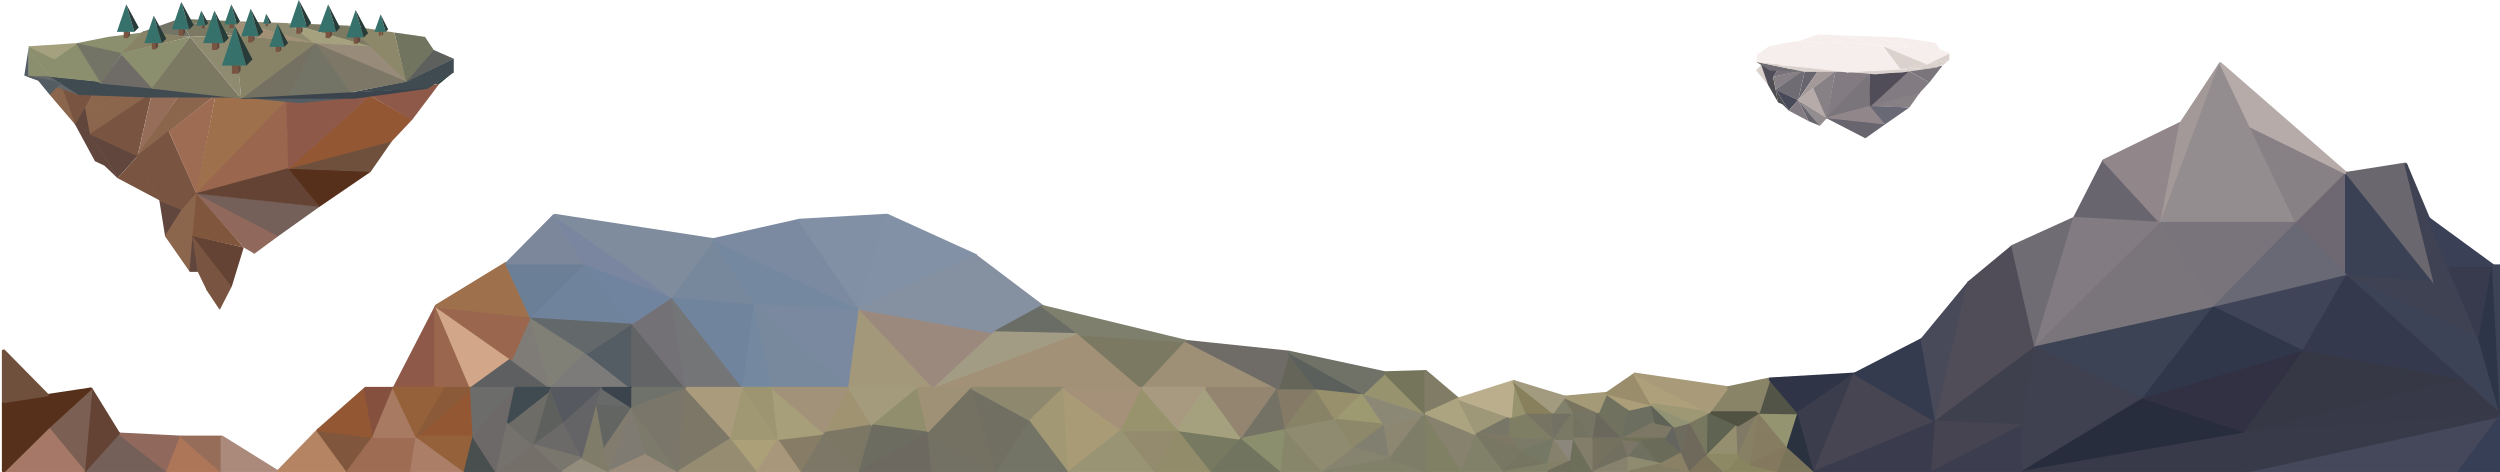 <?xml version="1.0" encoding="utf-8"?>
<!-- Generator: Adobe Illustrator 18.0.0, SVG Export Plug-In . SVG Version: 6.00 Build 0)  -->
<!DOCTYPE svg PUBLIC "-//W3C//DTD SVG 1.1//EN" "http://www.w3.org/Graphics/SVG/1.1/DTD/svg11.dtd">
<svg version="1.1" id="Layer_1" xmlns="http://www.w3.org/2000/svg" xmlns:xlink="http://www.w3.org/1999/xlink" x="0px" y="0px"
	 viewBox="0 74.3 400 75.5" enable-background="new 0 74.3 400 75.5" xml:space="preserve">
<g>
	<polygon fill="#8E5948" points="63,136.6 62.8,136.4 69.6,123.2 69.9,123.3 69.9,136.4 69.7,136.6 	"/>
	<polygon fill="#8E5948" points="69.7,123.3 69.7,136.4 63,136.4 	"/>
	<polygon fill="#9A674E" points="69.7,136.6 69.5,136.4 69.5,123.3 69.9,123.2 75.5,136.4 75.4,136.6 	"/>
	<polygon fill="#9A674E" points="69.7,123.3 75.4,136.4 69.7,136.4 	"/>
	<polygon fill="#D2A688" points="75.2,136.5 69.6,123.3 69.9,123.1 81.9,131.6 81.9,131.9 75.5,136.6 	"/>
	<polygon fill="#D2A688" points="69.7,123.3 81.8,131.7 75.4,136.4 	"/>
	<polygon fill="#5E5F60" points="75.4,136.6 75.2,136.3 81.7,131.6 81.9,131.6 88.3,136.3 88.2,136.6 	"/>
	<polygon fill="#5E5F60" points="81.8,131.7 88.2,136.4 75.4,136.4 	"/>
	<polygon fill="#7F7C77" points="81.7,131.9 81.6,131.7 84.7,124.9 85,124.9 88.4,136.4 88.1,136.6 	"/>
	<polygon fill="#7F7C77" points="81.8,131.7 84.8,124.9 88.2,136.4 	"/>
	<polygon fill="#9A674E" points="69.6,123.4 69.8,123.1 84.9,124.7 85,125 82,131.8 81.7,131.9 	"/>
	<polygon fill="#9A674E" points="84.8,124.9 69.7,123.3 81.8,131.7 	"/>
	<polygon fill="#9F704C" points="69.7,123.5 69.6,123.1 80.9,116.2 81.2,116.3 85,124.9 84.8,125.1 	"/>
	<polygon fill="#9F704C" points="69.7,123.3 81,116.4 84.8,124.9 	"/>
	<polygon fill="#808077" points="88,136.5 84.7,125 85,124.8 94,130.5 94,130.8 88.4,136.6 	"/>
	<polygon fill="#808077" points="84.8,124.9 93.9,130.7 88.2,136.4 	"/>
	<polygon fill="#7D7B7A" points="88.2,136.6 88.1,136.3 93.7,130.6 94,130.5 101.3,136.3 101.2,136.6 	"/>
	<polygon fill="#7D7B7A" points="93.9,130.7 101.2,136.4 88.2,136.4 	"/>
	<polygon fill="#545D63" points="93.7,130.9 93.7,130.5 101.1,125.8 101.4,125.9 101.4,136.4 101,136.6 	"/>
	<polygon fill="#545D63" points="93.9,130.7 101.2,125.9 101.2,136.4 	"/>
	<polygon fill="#63686B" points="84.7,125.1 84.9,124.7 101.2,125.7 101.3,126.1 94,130.9 93.7,130.9 	"/>
	<polygon fill="#63686B" points="101.2,125.9 84.8,124.9 93.9,130.7 	"/>
	<polygon fill="#70839D" points="84.8,125.1 84.7,124.8 93.4,116.3 93.7,116.3 101.3,125.8 101.2,126.1 	"/>
	<polygon fill="#70839D" points="101.2,125.9 93.5,116.4 84.8,124.9 	"/>
	<polygon fill="#636465" points="101.2,136.6 101,136.4 101,125.9 101.3,125.8 110,136.3 109.8,136.6 	"/>
	<polygon fill="#636465" points="101.2,125.9 109.8,136.4 101.2,136.4 	"/>
	<polygon fill="#737175" points="101,126.1 101.1,125.8 107.3,121.6 107.7,121.7 110,136.4 109.7,136.6 	"/>
	<polygon fill="#737175" points="101.2,125.9 107.5,121.7 109.8,136.4 	"/>
	<polygon fill="#747577" points="109.8,136.6 109.6,136.5 107.3,121.7 107.6,121.6 119.2,136.3 119,136.6 	"/>
	<polygon fill="#747577" points="107.5,121.7 119,136.4 109.8,136.4 	"/>
	<polygon fill="#71849F" points="101,126.1 93.4,116.5 93.6,116.2 107.5,121.5 107.6,121.9 101.3,126.1 	"/>
	<polygon fill="#71849F" points="107.5,121.7 93.5,116.4 101.2,125.9 	"/>
	<polygon fill="#6B8096" points="84.7,125 80.8,116.5 81,116.2 93.5,116.2 93.7,116.5 85,125.1 	"/>
	<polygon fill="#6B8096" points="93.5,116.4 81,116.4 84.8,124.9 	"/>
	<polygon fill="#7D879C" points="81,116.6 80.9,116.3 88.5,108.6 88.9,108.6 93.7,116.3 93.5,116.6 	"/>
	<polygon fill="#7D879C" points="81,116.4 88.7,108.7 93.5,116.4 	"/>
	<polygon fill="#7A86A0" points="93.4,116.6 93.3,116.5 88.5,108.8 88.8,108.6 107.6,121.6 107.4,121.9 	"/>
	<polygon fill="#7A86A0" points="88.7,108.7 107.5,121.7 93.5,116.4 	"/>
	<polygon fill="#71849D" points="107.3,121.8 107.5,121.5 120.8,122.6 121,122.9 119.2,136.5 118.9,136.6 	"/>
	<polygon fill="#71849D" points="107.5,121.7 120.8,122.8 119,136.4 	"/>
	<polygon fill="#7489A0" points="119,136.6 118.8,136.4 120.6,122.8 121,122.8 123.9,136.4 123.7,136.6 	"/>
	<polygon fill="#7489A0" points="120.8,122.8 123.7,136.4 119,136.4 	"/>
	<polygon fill="#77889D" points="107.4,121.9 107.3,121.6 114,112.4 114.3,112.5 120.9,122.7 120.8,123 	"/>
	<polygon fill="#77889D" points="120.8,122.8 114.1,112.6 107.5,121.7 	"/>
	<polygon fill="#7E8C9D" points="88.6,108.9 88.7,108.5 114.1,112.4 114.3,112.7 107.6,121.8 107.3,121.9 	"/>
	<polygon fill="#7E8C9D" points="114.1,112.6 88.7,108.7 107.5,121.7 	"/>
	<polygon fill="#79899D" points="123.7,136.6 123.5,136.5 120.6,122.9 120.9,122.7 136.1,136.3 135.9,136.6 	"/>
	<polygon fill="#79899D" points="120.8,122.8 135.9,136.4 123.7,136.4 	"/>
	<polygon fill="#7A899F" points="120.6,123 120.8,122.6 137.6,123.5 137.8,123.8 136.1,136.5 135.8,136.6 	"/>
	<polygon fill="#7A899F" points="120.8,122.8 137.6,123.7 135.9,136.4 	"/>
	<polygon fill="#7489A0" points="120.8,123 120.6,123 113.9,112.7 114.2,112.4 137.7,123.5 137.6,123.9 	"/>
	<polygon fill="#7489A0" points="114.1,112.6 137.6,123.7 120.8,122.8 	"/>
	<polygon fill="#7B8AA0" points="114,112.7 114.1,112.4 127.9,109.3 128.1,109.4 137.8,123.6 137.5,123.9 	"/>
	<polygon fill="#7B8AA0" points="114.1,112.6 127.9,109.5 137.6,123.7 	"/>
	<polygon fill="#A39879" points="135.9,136.6 135.7,136.4 137.4,123.7 137.7,123.6 149.7,136.3 149.5,136.6 	"/>
	<polygon fill="#A39879" points="137.6,123.7 149.5,136.4 135.9,136.4 	"/>
	<polygon fill="#9C897E" points="149.4,136.6 137.5,123.9 137.6,123.5 159.2,127.3 159.3,127.6 149.7,136.6 	"/>
	<polygon fill="#9C897E" points="137.6,123.7 159.1,127.5 149.5,136.4 	"/>
	<polygon fill="#8190A5" points="127.7,109.6 127.9,109.3 141.9,108.5 142.1,108.8 137.8,123.8 137.4,123.8 	"/>
	<polygon fill="#8190A5" points="127.9,109.5 141.9,108.7 137.6,123.7 	"/>
	<polygon fill="#8291A6" points="137.4,123.7 141.7,108.7 142,108.5 156.3,115 156.3,115.4 137.7,123.9 	"/>
	<polygon fill="#8291A6" points="141.9,108.7 156.2,115.2 137.6,123.7 	"/>
	<polygon fill="#8591A1" points="137.6,123.9 137.5,123.5 156.1,115 156.3,115.1 166.9,123.1 166.9,123.4 159.2,127.7 159.1,127.7 	
		"/>
	<polygon fill="#8591A1" points="156.2,115.2 166.8,123.3 159.1,127.5 137.6,123.7 	"/>
	<polygon fill="#6A6C66" points="159.1,127.7 159,127.3 166.7,123.1 166.9,123.1 172.9,127.7 172.8,128 	"/>
	<polygon fill="#6A6C66" points="166.8,123.3 172.8,127.8 159.1,127.5 	"/>
	<polygon fill="#A39C85" points="149.4,136.3 159,127.4 159.1,127.3 172.8,127.6 172.9,128 149.6,136.6 	"/>
	<polygon fill="#A39C85" points="172.8,127.8 149.5,136.4 159.1,127.5 	"/>
	<polygon fill="#A29176" points="149.5,136.6 149.5,136.3 172.8,127.6 173,127.7 182.9,136.3 182.8,136.6 	"/>
	<polygon fill="#A29176" points="172.8,127.8 182.8,136.4 149.5,136.4 	"/>
	<polygon fill="#7B7962" points="172.7,128 172.8,127.6 189.9,128.7 190,129 183,136.6 182.7,136.6 	"/>
	<polygon fill="#7B7962" points="172.8,127.8 189.9,128.9 182.8,136.4 	"/>
	<polygon fill="#9E9076" points="182.8,136.6 182.7,136.3 189.7,128.8 189.9,128.7 204.6,136.3 204.5,136.6 	"/>
	<polygon fill="#9E9076" points="189.9,128.9 204.5,136.4 182.8,136.4 	"/>
	<polygon fill="#7E7F6D" points="172.8,128 172.7,128 166.6,123.4 166.8,123.1 189.9,128.7 189.8,129.1 	"/>
	<polygon fill="#7E7F6D" points="189.9,128.9 166.8,123.3 172.8,127.8 	"/>
	<polygon fill="#746059" points="13.4,150 13.3,149.6 18.8,143.6 19.1,143.5 27,149.6 26.8,150 	"/>
	<polygon fill="#746059" points="19,143.7 13.4,149.8 26.8,149.8 	"/>
	<polygon fill="#91695C" points="18.9,143.8 19,143.5 29,144 29.2,144.3 27,149.8 26.7,149.9 	"/>
	<polygon fill="#91695C" points="29,144.2 26.8,149.8 19,143.7 	"/>
	<polygon fill="#AE7659" points="26.8,150 26.6,149.7 28.8,144.1 29.2,144 35.6,149.6 35.5,150 	"/>
	<polygon fill="#AE7659" points="29,144.2 35.5,149.8 26.8,149.8 	"/>
	<polygon fill="#966D59" points="28.9,144.3 29,144 35.5,144 35.7,144.2 35.7,149.8 35.3,149.9 	"/>
	<polygon fill="#966D59" points="35.5,144.2 35.5,149.8 29,144.2 	"/>
	<polygon fill="#644334" points="13.2,149.7 14.4,136.4 14.7,136.3 19.2,143.6 19.1,143.8 13.6,149.9 	"/>
	<polygon fill="#644334" points="14.6,136.4 13.4,149.8 19,143.7 	"/>
	<polygon fill="#7B5F52" points="7.5,142.9 7.5,142.6 14.4,136.3 14.8,136.5 13.6,149.8 13.3,149.9 	"/>
	<polygon fill="#7B5F52" points="14.6,136.4 7.7,142.8 13.4,149.8 	"/>
	<polygon fill="#A57867" points="0.5,150 0.4,149.6 7.5,142.6 7.8,142.6 13.6,149.6 13.4,150 	"/>
	<polygon fill="#A57867" points="7.7,142.8 0.5,149.8 13.4,149.8 	"/>
	<polygon fill="#AB8A7B" points="35.5,150 35.3,149.8 35.3,144.2 35.6,144 44.6,149.6 44.4,150 	"/>
	<polygon fill="#AB8A7B" points="44.4,149.8 35.5,149.8 35.5,144.2 	"/>
	<polygon fill="#B48463" points="44.4,150 44.3,149.6 50.7,143 51,143 55.9,149.6 55.7,150 	"/>
	<polygon fill="#B48463" points="50.8,143.1 55.7,149.8 44.4,149.8 	"/>
	<polygon fill="#80563C" points="50.6,143.2 50.8,142.9 59.8,144 59.9,144.3 55.9,149.9 55.5,149.9 	"/>
	<polygon fill="#80563C" points="55.7,149.8 59.8,144.2 50.8,143.1 	"/>
	<polygon fill="#935733" points="50.8,143.3 50.7,143 58.3,136.3 58.6,136.4 60,144.1 59.8,144.4 	"/>
	<polygon fill="#935733" points="59.8,144.2 58.4,136.4 50.8,143.1 	"/>
	<polygon fill="#9E6B53" points="55.7,150 55.5,149.6 59.6,144.1 59.9,144 66,149.6 65.8,150 	"/>
	<polygon fill="#9E6B53" points="59.8,144.2 65.8,149.8 55.7,149.8 	"/>
	<polygon fill="#85513E" points="59.6,144.2 58.2,136.5 58.4,136.2 63,136.2 63.2,136.5 60,144.3 	"/>
	<polygon fill="#85513E" points="59.8,144.2 63,136.4 58.4,136.4 	"/>
	<polygon fill="#9E6B53" points="59.6,144.3 59.8,144 66.7,144 66.9,144.2 66,149.8 65.7,149.9 	"/>
	<polygon fill="#9E6B53" points="59.8,144.2 66.7,144.2 65.8,149.8 	"/>
	<polygon fill="#AB7E68" points="65.8,150 65.6,149.7 66.5,144.1 66.8,144 74.5,149.6 74.4,150 	"/>
	<polygon fill="#AB7E68" points="66.7,144.2 74.4,149.8 65.8,149.8 	"/>
	<polygon fill="#A87A62" points="59.8,144.4 59.6,144.1 62.8,136.4 63.2,136.4 66.9,144.1 66.7,144.4 	"/>
	<polygon fill="#A87A62" points="66.7,144.2 63,136.4 59.8,144.2 	"/>
	<polygon fill="#95613A" points="66.5,144.3 62.8,136.5 63,136.2 71.3,136.2 71.4,136.5 66.9,144.3 	"/>
	<polygon fill="#95613A" points="66.7,144.2 71.3,136.4 63,136.4 	"/>
	<polygon fill="#935733" points="66.7,144.4 66.6,144 75.2,136.3 75.6,136.4 76,144.2 75.8,144.4 	"/>
	<polygon fill="#935733" points="75.4,136.4 75.8,144.2 66.7,144.2 	"/>
	<polygon fill="#8B5B39" points="66.5,144.1 71.1,136.3 71.3,136.2 75.4,136.2 75.5,136.6 66.8,144.3 	"/>
	<polygon fill="#8B5B39" points="75.4,136.4 71.3,136.4 66.7,144.2 	"/>
	<polygon fill="#95613A" points="66.6,144.3 66.7,144 75.8,144 76,144.2 74.6,149.8 74.3,149.9 	"/>
	<polygon fill="#95613A" points="75.8,144.2 74.4,149.8 66.7,144.2 	"/>
	<polygon fill="#6C6D6B" points="75.6,144.2 75.2,136.5 75.4,136.2 82.5,136.2 82.7,136.6 75.9,144.3 	"/>
	<polygon fill="#6C6D6B" points="75.8,144.2 82.5,136.4 75.4,136.4 	"/>
	<polygon fill="#494E4E" points="74.4,150 74.2,149.7 75.6,144.1 75.9,144.1 79.7,149.6 79.5,150 	"/>
	<polygon fill="#494E4E" points="75.8,144.2 79.5,149.8 74.4,149.8 	"/>
	<polygon fill="#6D6968" points="75.6,144.3 75.6,144 82.4,136.3 82.7,136.5 79.7,150 79.4,150.1 	"/>
	<polygon fill="#6D6968" points="79.5,150 82.5,136.4 75.8,144.2 	"/>
	<polygon fill="#75726D" points="79.3,150 81.1,141.9 81.4,141.8 85.7,145.4 85.7,145.7 79.6,150.2 	"/>
	<polygon fill="#75726D" points="79.5,150 85.5,145.5 81.3,141.9 	"/>
	<polygon fill="#6E6C67" points="81.2,142.1 81.2,141.8 88.1,136.3 88.4,136.5 85.7,145.6 85.4,145.7 	"/>
	<polygon fill="#6E6C67" points="85.5,145.5 88.2,136.4 81.3,141.9 	"/>
	<polygon fill="#3F4A51" points="81.1,141.9 82.3,136.4 82.5,136.2 88.2,136.2 88.4,136.6 81.4,142.1 	"/>
	<polygon fill="#3F4A51" points="81.3,141.9 88.2,136.4 82.5,136.4 	"/>
	<polygon fill="#746F69" points="79.9,150 79.7,149.6 85.4,145.4 85.7,145.4 90.1,149.6 90,150 	"/>
	<polygon fill="#746F69" points="85.5,145.5 90,149.8 79.9,149.8 	"/>
	<polygon fill="#5D605D" points="85.4,145.5 88,136.4 88.4,136.4 90.5,141.8 90.4,142.1 85.7,145.7 	"/>
	<polygon fill="#5D605D" points="85.5,145.5 90.3,141.9 88.2,136.4 	"/>
	<polygon fill="#6B6A69" points="85.5,145.7 85.4,145.4 90.2,141.8 90.5,141.8 93.5,147.6 93.2,147.8 	"/>
	<polygon fill="#6B6A69" points="90.3,141.9 93.3,147.7 85.5,145.5 	"/>
	<polygon fill="#79766D" points="89.9,149.9 85.4,145.7 85.6,145.4 93.3,147.5 93.4,147.8 90.1,149.9 	"/>
	<polygon fill="#79766D" points="93.3,147.7 90,149.8 85.5,145.5 	"/>
	<polygon fill="#565960" points="90.1,142 88,136.5 88.2,136.2 96.4,136.2 96.5,136.6 90.4,142.1 	"/>
	<polygon fill="#565960" points="90.3,141.9 96.4,136.4 88.2,136.4 	"/>
	<polygon fill="#646366" points="90.1,142 90.2,141.8 96.3,136.3 96.6,136.5 93.5,147.7 93.1,147.7 	"/>
	<polygon fill="#646366" points="96.4,136.4 93.3,147.7 90.3,141.9 	"/>
	<polygon fill="#928C7D" points="90,150 89.9,149.6 93.2,147.5 93.4,147.5 97.6,149.6 97.5,150 	"/>
	<polygon fill="#928C7D" points="93.3,147.7 97.5,149.8 90,149.8 	"/>
	<polygon fill="#7F7C69" points="93.2,147.8 93.1,147.6 95.4,139.1 95.8,139.1 97.7,149.7 97.4,149.9 	"/>
	<polygon fill="#7F7C69" points="97.5,149.8 95.6,139.2 93.3,147.7 	"/>
	<polygon fill="#686A69" points="95.6,139.4 95.4,139.1 96.2,136.4 96.5,136.3 101.3,139.4 101.2,139.8 	"/>
	<polygon fill="#686A69" points="96.4,136.4 101.2,139.6 95.6,139.2 	"/>
	<polygon fill="#626562" points="96.6,146 95.4,139.2 95.7,139 101.2,139.4 101.3,139.7 97,146.1 	"/>
	<polygon fill="#626562" points="101.2,139.6 96.8,146 95.6,139.2 	"/>
	<polygon fill="#817C6E" points="97.3,149.8 96.6,146 96.7,145.8 101,139.5 101.4,139.6 97.7,149.8 	"/>
	<polygon fill="#817C6E" points="101.2,139.6 97.5,149.8 96.8,146 	"/>
	<polygon fill="#3B444D" points="96.3,136.6 96.4,136.2 101.2,136.2 101.4,136.4 101.4,139.6 101.1,139.7 	"/>
	<polygon fill="#3B444D" points="101.2,139.6 101.2,136.4 96.4,136.4 	"/>
	<polygon fill="#7F7B72" points="97.3,149.7 101,139.5 101.4,139.5 103.7,146.9 103.6,147.1 97.6,149.9 	"/>
	<polygon fill="#7F7B72" points="101.2,139.6 103.5,147 97.5,149.8 	"/>
	<polygon fill="#6F716B" points="101,139.6 101,136.4 101.2,136.2 109.8,136.2 109.9,136.6 101.2,139.8 	"/>
	<polygon fill="#6F716B" points="101.2,139.6 109.8,136.4 101.2,136.4 	"/>
	<polygon fill="#988B79" points="97.5,150 97.4,149.6 103.5,146.8 103.6,146.8 108.7,149.6 108.6,150 	"/>
	<polygon fill="#988B79" points="103.5,147 108.6,149.8 97.5,149.8 	"/>
	<polygon fill="#7C7A6B" points="103.5,147.1 103.4,147 101,139.6 101.3,139.5 108.8,149.6 108.5,149.9 	"/>
	<polygon fill="#7C7A6B" points="108.6,149.8 101.2,139.6 103.5,147 	"/>
	<polygon fill="#7B766A" points="101,139.7 101.1,139.4 109.8,136.3 110,136.5 108.8,149.8 108.5,149.9 	"/>
	<polygon fill="#7B766A" points="108.6,149.8 109.8,136.4 101.2,139.6 	"/>
	<polygon fill="#7D7768" points="108.4,149.7 109.6,136.4 110,136.3 117.3,144.3 117.2,144.6 108.7,149.9 	"/>
	<polygon fill="#7D7768" points="108.6,149.8 117.1,144.5 109.8,136.4 	"/>
	<polygon fill="#958C72" points="108.6,150 108.5,149.6 117,144.3 117.3,144.3 121.5,149.6 121.4,150 	"/>
	<polygon fill="#958C72" points="117.1,144.5 121.4,149.8 108.6,149.8 	"/>
	<polygon fill="#AA9B7D" points="109.7,136.6 109.8,136.2 119,136.2 119.2,136.5 117.3,144.5 117,144.6 	"/>
	<polygon fill="#AA9B7D" points="117.1,144.5 119,136.4 109.8,136.4 	"/>
	<polygon fill="#ACA079" points="117,144.6 117.1,144.3 124.6,144.3 124.8,144.6 121.5,149.9 121.2,149.9 	"/>
	<polygon fill="#ACA079" points="117.1,144.5 124.6,144.5 121.4,149.8 	"/>
	<polygon fill="#A09872" points="117.1,144.7 116.9,144.4 118.8,136.4 119.2,136.3 124.8,144.4 124.6,144.7 	"/>
	<polygon fill="#A09872" points="124.6,144.5 119,136.4 117.1,144.5 	"/>
	<polygon fill="#9D9571" points="118.8,136.6 119,136.2 123.7,136.2 123.9,136.4 124.8,144.4 124.5,144.6 	"/>
	<polygon fill="#9D9571" points="124.6,144.5 123.7,136.4 119,136.4 	"/>
	<polygon fill="#A8977B" points="121.4,150 121.2,149.6 124.4,144.4 124.8,144.4 128.5,149.6 128.4,150 	"/>
	<polygon fill="#A8977B" points="124.6,144.5 128.4,149.8 121.4,149.8 	"/>
	<polygon fill="#877C65" points="124.5,144.6 124.6,144.3 132,143.4 132.2,143.7 128.5,149.9 128.2,149.9 	"/>
	<polygon fill="#877C65" points="128.4,149.8 132.1,143.6 124.6,144.5 	"/>
	<polygon fill="#A69F79" points="124.4,144.5 123.5,136.5 123.8,136.3 132.2,143.5 132.1,143.8 124.6,144.7 	"/>
	<polygon fill="#A69F79" points="132.1,143.6 123.7,136.4 124.6,144.5 	"/>
	<polygon fill="#A29279" points="123.6,136.6 123.7,136.2 135.9,136.2 136.1,136.5 132.2,143.7 131.9,143.8 	"/>
	<polygon fill="#A29279" points="132.1,143.6 135.9,136.4 123.7,136.4 	"/>
	<polygon fill="#7D7768" points="128.4,150 128.2,149.7 131.9,143.5 132.2,143.5 137.8,149.6 137.6,150 	"/>
	<polygon fill="#7D7768" points="132.1,143.6 137.6,149.8 128.4,149.8 	"/>
	<polygon fill="#A09372" points="131.9,143.5 135.8,136.4 136.1,136.3 139.8,142.3 139.7,142.6 132.1,143.8 	"/>
	<polygon fill="#A09372" points="135.9,136.4 139.7,142.4 132.1,143.6 	"/>
	<polygon fill="#7B7764" points="131.9,143.8 132,143.4 139.6,142.2 139.8,142.5 137.8,149.8 137.5,149.9 	"/>
	<polygon fill="#7B7764" points="139.7,142.4 137.6,149.8 132.1,143.6 	"/>
	<polygon fill="#A49B7D" points="139.5,142.5 135.8,136.6 135.9,136.2 146.9,136.2 147,136.6 139.8,142.6 	"/>
	<polygon fill="#A49B7D" points="139.7,142.4 146.9,136.4 135.9,136.4 	"/>
	<polygon fill="#918E6E" points="139.6,142.6 139.5,142.3 146.8,136.3 147.1,136.4 148.8,143.6 148.6,143.8 	"/>
	<polygon fill="#918E6E" points="146.9,136.4 148.6,143.6 139.7,142.4 	"/>
	<polygon fill="#6C6C60" points="137.4,149.7 139.5,142.4 139.7,142.2 148.7,143.4 148.7,143.8 137.7,149.9 	"/>
	<polygon fill="#6C6C60" points="148.6,143.6 137.6,149.8 139.7,142.4 	"/>
	<polygon fill="#9E9175" points="148.4,143.7 146.7,136.5 146.9,136.2 155.5,136.2 155.7,136.6 148.8,143.8 	"/>
	<polygon fill="#9E9175" points="148.6,143.6 155.5,136.4 146.9,136.4 	"/>
	<polygon fill="#6D6960" points="137.6,150 137.5,149.6 148.5,143.4 148.8,143.6 149.4,149.7 149.2,150 	"/>
	<polygon fill="#6D6960" points="148.6,143.6 149.2,149.8 137.6,149.8 	"/>
	<polygon fill="#737163" points="149.2,150 149,149.8 148.4,143.6 148.7,143.4 159.6,149.6 159.5,150 	"/>
	<polygon fill="#737163" points="148.6,143.6 159.5,149.8 149.2,149.8 	"/>
	<polygon fill="#747162" points="148.5,143.8 148.5,143.5 155.4,136.3 155.7,136.4 159.7,149.7 159.4,149.9 	"/>
	<polygon fill="#747162" points="159.5,149.8 155.5,136.4 148.6,143.6 	"/>
	<polygon fill="#716F62" points="159.3,149.8 155.4,136.5 155.6,136.3 165,141.4 165.1,141.6 159.7,149.9 	"/>
	<polygon fill="#716F62" points="159.5,149.8 164.9,141.5 155.5,136.4 	"/>
	<polygon fill="#737366" points="159.5,150 159.4,149.6 164.8,141.4 165.1,141.4 171.3,149.6 171.1,150 	"/>
	<polygon fill="#737366" points="164.9,141.5 171.1,149.8 159.5,149.8 	"/>
	<polygon fill="#8E886F" points="155.4,136.6 155.5,136.2 170.3,136.2 170.4,136.6 165.1,141.7 164.8,141.7 	"/>
	<polygon fill="#8E886F" points="164.9,141.5 170.3,136.4 155.5,136.4 	"/>
	<polygon fill="#A29974" points="164.8,141.7 164.8,141.4 170.1,136.3 170.5,136.4 171.3,149.7 171,149.9 	"/>
	<polygon fill="#A29974" points="170.3,136.4 171.1,149.8 164.9,141.5 	"/>
	<polygon fill="#AA9B77" points="170.9,149.8 170.1,136.5 170.4,136.3 179.7,142.9 179.7,143.3 171.3,149.9 	"/>
	<polygon fill="#AA9B77" points="170.3,136.4 179.6,143.1 171.1,149.8 	"/>
	<polygon fill="#A5917A" points="170.2,136.6 170.3,136.2 182.8,136.2 183,136.5 179.8,143.2 179.5,143.3 	"/>
	<polygon fill="#A5917A" points="179.6,143.1 182.8,136.4 170.3,136.4 	"/>
	<polygon fill="#999574" points="171.1,150 171,149.6 179.5,142.9 179.8,143 185.1,149.6 184.9,150 	"/>
	<polygon fill="#999574" points="179.6,143.1 184.9,149.8 171.1,149.8 	"/>
	<polygon fill="#948B6F" points="179.5,143.2 179.6,142.9 188.6,142.9 188.8,143.2 185.1,149.9 184.7,149.9 	"/>
	<polygon fill="#948B6F" points="179.6,143.1 188.6,143.1 184.9,149.8 	"/>
	<polygon fill="#98936D" points="179.6,143.3 179.4,143 182.6,136.4 183,136.3 188.8,143 188.6,143.3 	"/>
	<polygon fill="#98936D" points="182.8,136.4 188.6,143.1 179.6,143.1 	"/>
	<polygon fill="#A89A80" points="182.7,136.6 182.8,136.2 193,136.2 193.2,136.6 188.8,143.2 188.5,143.2 	"/>
	<polygon fill="#A89A80" points="188.6,143.1 193,136.4 182.8,136.4 	"/>
	<polygon fill="#928C6B" points="184.9,150 184.7,149.7 188.4,143 188.8,143 194.1,149.6 194,150 	"/>
	<polygon fill="#928C6B" points="188.6,143.1 194,149.8 184.9,149.8 	"/>
	<polygon fill="#777A60" points="193.8,149.9 188.5,143.2 188.6,142.9 198.8,144.3 198.9,144.6 194.1,149.9 	"/>
	<polygon fill="#777A60" points="188.6,143.1 198.8,144.5 194,149.8 	"/>
	<polygon fill="#A5A17E" points="188.6,143.3 188.4,143 192.8,136.3 193.1,136.3 199,144.4 198.8,144.7 	"/>
	<polygon fill="#A5A17E" points="198.8,144.5 193,136.4 188.6,143.1 	"/>
	<polygon fill="#948571" points="192.8,136.6 193,136.2 204.5,136.2 204.7,136.6 199,144.6 198.6,144.6 	"/>
	<polygon fill="#948571" points="198.8,144.5 204.5,136.4 193,136.4 	"/>
	<polygon fill="#71755F" points="194,150 193.8,149.6 198.6,144.3 198.9,144.3 205.2,149.6 205.1,150 	"/>
	<polygon fill="#71755F" points="198.8,144.5 205.1,149.8 194,149.8 	"/>
	<polygon fill="#747165" points="198.6,144.4 204.4,136.3 204.7,136.4 206,143.1 205.9,143.3 198.8,144.7 	"/>
	<polygon fill="#747165" points="198.8,144.5 205.8,143.1 204.5,136.4 	"/>
	<polygon fill="#8B8F6D" points="198.7,144.6 198.8,144.3 205.8,142.9 206,143.1 205.3,149.8 205,149.9 	"/>
	<polygon fill="#8B8F6D" points="205.8,143.1 205.1,149.8 198.8,144.5 	"/>
	<polygon fill="#87866B" points="205.1,150 204.9,149.7 205.6,143.1 206,143 211.9,149.6 211.8,150 	"/>
	<polygon fill="#87866B" points="205.8,143.1 211.8,149.8 205.1,149.8 	"/>
	<polygon fill="#847A66" points="205.6,143.1 204.3,136.5 204.5,136.2 210.5,136.2 210.7,136.6 206,143.2 	"/>
	<polygon fill="#847A66" points="205.8,143.1 210.5,136.4 204.5,136.4 	"/>
	<polygon fill="#888367" points="205.4,143 210.4,136.3 210.7,136.3 214,141.4 213.8,141.7 205.6,143.4 	"/>
	<polygon fill="#888367" points="210.5,136.4 213.8,141.5 205.5,143.2 	"/>
	<polygon fill="#8F8B71" points="211.6,149.9 205.7,143.2 205.8,142.9 213.8,141.3 214,141.4 216.8,146 216.7,146.2 211.9,149.9 	
		"/>
	<polygon fill="#8F8B71" points="213.8,141.5 216.6,146.1 211.8,149.8 205.8,143.1 	"/>
	<polygon fill="#98906C" points="213.6,141.6 210.4,136.6 210.6,136.2 218.1,137 218.2,137.4 213.9,141.7 	"/>
	<polygon fill="#98906C" points="213.8,141.5 218.1,137.2 210.5,136.4 	"/>
	<polygon fill="#656559" points="204.5,136.6 204.3,136.4 206,130.6 206.3,130.5 210.7,136.3 210.5,136.6 	"/>
	<polygon fill="#656559" points="204.5,136.4 206.2,130.6 210.5,136.4 	"/>
	<polygon fill="#6F6C67" points="189.8,129.1 189.9,128.7 206.2,130.4 206.4,130.7 204.7,136.5 204.4,136.6 	"/>
	<polygon fill="#6F6C67" points="206.2,130.6 189.9,128.9 204.5,136.4 	"/>
	<polygon fill="#5B605C" points="210.5,136.6 210.4,136.6 206,130.8 206.3,130.5 218.2,137.1 218.1,137.4 	"/>
	<polygon fill="#5B605C" points="206.2,130.6 218.1,137.2 210.5,136.4 	"/>
	<polygon fill="#9D9970" points="213.8,141.7 213.7,141.4 218,137.1 218.3,137.1 221.7,142.2 221.5,142.5 	"/>
	<polygon fill="#9D9970" points="218.1,137.2 221.6,142.3 213.8,141.5 	"/>
	<polygon fill="#8D8869" points="216.4,146.2 213.6,141.6 213.8,141.3 221.6,142.1 221.7,142.5 216.7,146.2 	"/>
	<polygon fill="#8D8869" points="221.6,142.3 216.6,146.1 213.8,141.5 	"/>
	<polygon fill="#807F70" points="216.6,146.3 216.5,145.9 221.4,142.2 221.8,142.3 222.7,147.6 222.4,147.9 	"/>
	<polygon fill="#807F70" points="221.6,142.3 222.5,147.7 216.6,146.1 	"/>
	<polygon fill="#86846E" points="211.7,149.6 216.5,145.9 216.7,145.9 222.5,147.5 222.5,147.9 211.8,150 	"/>
	<polygon fill="#86846E" points="222.5,147.7 211.8,149.8 216.6,146.1 	"/>
	<polygon fill="#81816A" points="211.8,150 211.7,149.6 222.4,147.5 222.5,147.5 228.5,149.6 228.4,150 	"/>
	<polygon fill="#81816A" points="222.5,147.7 228.4,149.8 211.8,149.8 	"/>
	<polygon fill="#8D8772" points="222.3,147.7 221.4,142.4 221.5,142.1 228,140.3 228.2,140.6 222.6,147.8 	"/>
	<polygon fill="#8D8772" points="221.6,142.3 228.1,140.5 222.5,147.7 	"/>
	<polygon fill="#7E7D68" points="222.4,147.9 222.3,147.5 227.9,140.3 228.3,140.5 228.6,149.7 228.3,149.9 	"/>
	<polygon fill="#7E7D68" points="228.1,140.5 228.4,149.8 222.5,147.7 	"/>
	<polygon fill="#8B8975" points="221.4,142.4 217.9,137.3 218.2,137 228.1,140.3 228.1,140.7 221.6,142.5 	"/>
	<polygon fill="#8B8975" points="228.1,140.5 218.1,137.2 221.6,142.3 	"/>
	<polygon fill="#97936F" points="218,137.4 218,137.1 221.4,133.8 221.7,133.8 228.2,140.3 228,140.6 	"/>
	<polygon fill="#97936F" points="218.1,137.2 221.6,133.9 228.1,140.5 	"/>
	<polygon fill="#707267" points="206.1,130.8 206.2,130.4 221.6,133.7 221.7,134.1 218.2,137.4 218,137.4 	"/>
	<polygon fill="#707267" points="221.6,133.9 206.2,130.6 218.1,137.2 	"/>
	<polygon fill="#808065" points="228.4,150 228.2,149.8 227.9,140.5 228.3,140.4 234.2,149.6 234,150 	"/>
	<polygon fill="#808065" points="228.1,140.5 234,149.8 228.4,149.8 	"/>
	<polygon fill="#56301B" points="0.3,149.8 0.3,138.6 0.6,138.4 7.8,142.6 7.8,142.9 0.7,149.9 	"/>
	<polygon fill="#56301B" points="7.7,142.8 0.5,138.6 0.5,149.8 	"/>
	<polygon fill="#56301B" points="0.4,138.8 0.5,138.4 14.5,136.3 14.7,136.6 7.8,142.9 7.6,142.9 	"/>
	<polygon fill="#56301B" points="7.7,142.8 14.6,136.4 0.5,138.6 	"/>
	<polygon fill="#6F503C" points="0.3,138.6 0.3,130.3 0.7,130.2 7.8,137.4 7.7,137.7 0.6,138.8 	"/>
	<polygon fill="#6F503C" points="0.5,138.6 0.5,130.3 7.7,137.5 	"/>
	<polygon fill="#87826D" points="227.9,140.6 228.2,140.3 236.4,143.6 236.5,143.9 234.2,149.8 233.9,149.9 	"/>
	<polygon fill="#87826D" points="228.1,140.5 236.3,143.8 234,149.8 	"/>
	<polygon fill="#75755C" points="221.4,134.1 221.6,133.7 228.1,133.5 228.3,133.7 228.3,140.5 227.9,140.6 	"/>
	<polygon fill="#75755C" points="228.1,140.5 228.1,133.7 221.6,133.9 	"/>
	<polygon fill="#817C66" points="227.9,140.5 227.9,133.7 228.2,133.5 233.5,138 233.5,138.3 228.2,140.6 	"/>
	<polygon fill="#817C66" points="228.1,133.7 233.4,138.1 228.1,140.5 	"/>
	<polygon fill="#ACA480" points="228,140.6 228,140.3 233.3,137.9 233.6,138 236.5,143.7 236.2,144 	"/>
	<polygon fill="#ACA480" points="233.4,138.1 236.3,143.8 228.1,140.5 	"/>
	<polygon fill="#9E9879" points="236.1,143.9 233.2,138.2 233.4,137.9 241.8,140.8 241.8,141.1 236.4,144 	"/>
	<polygon fill="#9E9879" points="233.4,138.1 241.7,141 236.3,143.8 	"/>
	<polygon fill="#818069" points="234,150 233.8,149.7 236.1,143.7 236.5,143.7 240.9,149.6 240.7,150 	"/>
	<polygon fill="#818069" points="236.3,143.8 240.7,149.8 234,149.8 	"/>
	<polygon fill="#787667" points="236.3,144 236.2,143.6 241.6,140.8 241.9,141 241.9,144.1 241.7,144.3 	"/>
	<polygon fill="#787667" points="241.7,141 241.7,144.1 236.3,143.8 	"/>
	<polygon fill="#7D7865" points="236.3,144 236.3,143.6 241.7,143.9 241.9,143.9 243.8,146.4 243.6,146.7 	"/>
	<polygon fill="#7D7865" points="241.7,144.1 243.7,146.5 236.3,143.8 	"/>
	<polygon fill="#787763" points="240.6,149.9 236.2,143.9 236.4,143.6 243.7,146.3 243.8,146.6 240.9,149.9 	"/>
	<polygon fill="#787763" points="243.7,146.5 240.7,149.8 236.3,143.8 	"/>
	<polygon fill="#757561" points="240.6,149.6 243.5,146.4 243.8,146.3 247.8,148.4 247.7,148.8 240.8,150 	"/>
	<polygon fill="#757561" points="243.7,146.5 247.7,148.6 240.7,149.8 	"/>
	<polygon fill="#7B7A68" points="243.5,146.6 241.5,144.2 241.7,143.9 248.8,144.3 248.9,144.7 243.8,146.7 	"/>
	<polygon fill="#7B7A68" points="243.7,146.5 248.8,144.5 241.7,144.1 	"/>
	<polygon fill="#7E7E65" points="241.7,144.3 241.5,144.1 241.5,141 241.6,140.8 244.1,140.1 244.3,140.1 248.9,144.4 248.8,144.7 	
		"/>
	<polygon fill="#7E7E65" points="241.7,141 244.2,140.3 248.8,144.5 241.7,144.1 	"/>
	<polygon fill="#96936E" points="241.5,141 242,135.3 242.3,135.2 244.4,140.2 244.3,140.5 241.8,141.2 	"/>
	<polygon fill="#96936E" points="244.2,140.3 242.2,135.3 241.7,141 	"/>
	<polygon fill="#BBAE8C" points="233.3,138.3 233.3,137.9 242.1,135.1 242.4,135.3 241.9,141 241.6,141.2 	"/>
	<polygon fill="#BBAE8C" points="233.4,138.1 242.2,135.3 241.7,141 	"/>
	<polygon fill="#757864" points="243.6,146.7 243.6,146.3 248.7,144.3 249,144.6 247.9,148.6 247.6,148.7 	"/>
	<polygon fill="#757864" points="248.8,144.5 247.7,148.6 243.7,146.5 	"/>
	<polygon fill="#86816C" points="247.5,148.5 248.6,144.4 248.9,144.4 251.6,148 251.4,148.3 247.7,148.8 	"/>
	<polygon fill="#86816C" points="248.8,144.5 251.4,148.1 247.7,148.6 	"/>
	<polygon fill="#777464" points="244.1,140.4 244.2,140.1 248.5,140.1 248.7,140.2 249,144.5 248.6,144.6 	"/>
	<polygon fill="#777464" points="248.8,144.5 248.5,140.3 244.2,140.3 	"/>
	<polygon fill="#808068" points="240.7,150 240.7,149.6 247.6,148.4 247.9,148.6 247.9,149.8 247.7,150 	"/>
	<polygon fill="#808068" points="247.7,148.6 247.7,149.8 240.7,149.8 	"/>
	<polygon fill="#838067" points="247.5,149.8 247.5,148.6 247.6,148.4 251.4,147.9 251.5,148.3 247.7,149.9 	"/>
	<polygon fill="#838067" points="247.7,149.8 251.4,148.1 247.7,148.6 	"/>
	<polygon fill="#6E6C5B" points="247.7,150 247.6,149.6 251.3,147.9 251.6,148.1 251.6,149.8 251.4,150 	"/>
	<polygon fill="#6E6C5B" points="247.7,149.8 251.4,149.8 251.4,148.1 	"/>
	<polygon fill="#8B877D" points="248.6,144.6 248.8,144.3 251.9,144.3 252.1,144.5 251.6,148.2 251.3,148.2 	"/>
	<polygon fill="#8B877D" points="248.8,144.5 251.9,144.5 251.4,148.1 	"/>
	<polygon fill="#6D6F5A" points="251.4,150 251.2,149.8 251.2,148.1 251.7,144.5 252,144.4 255.1,149.7 255,150 	"/>
	<polygon fill="#6D6F5A" points="251.4,149.8 255,149.8 251.9,144.5 251.4,148.1 	"/>
	<polygon fill="#737163" points="248.6,144.5 248.3,140.3 248.5,140.1 251.9,140.1 252,140.4 248.9,144.6 	"/>
	<polygon fill="#737163" points="248.5,140.3 251.9,140.3 248.8,144.5 	"/>
	<polygon fill="#7A7965" points="248.8,144.7 248.6,144.4 251.7,140.1 252.1,140.3 252.1,144.5 251.9,144.7 	"/>
	<polygon fill="#7A7965" points="251.9,140.3 251.9,144.5 248.8,144.5 	"/>
	<polygon fill="#747361" points="251.9,144.7 251.7,144.5 251.7,140.3 252,140.1 255.1,144.4 255,144.7 	"/>
	<polygon fill="#747361" points="251.9,140.3 255,144.5 251.9,144.5 	"/>
	<polygon fill="#837E69" points="251.7,144.6 251.9,144.3 255,144.3 255.2,144.5 255.2,149.8 254.8,149.9 	"/>
	<polygon fill="#837E69" points="255,144.5 255,149.8 251.9,144.5 	"/>
	<polygon fill="#88805C" points="244.2,140.5 244,140.3 242,135.4 242.3,135.1 248.6,140.1 248.5,140.5 	"/>
	<polygon fill="#88805C" points="242.2,135.3 248.5,140.3 244.2,140.3 	"/>
	<polygon fill="#81806B" points="248.5,140.5 248.3,140.1 250.2,137.7 250.5,137.7 252,140.2 251.9,140.5 	"/>
	<polygon fill="#81806B" points="248.5,140.3 250.3,137.8 251.9,140.3 	"/>
	<polygon fill="#797460" points="251.9,140.5 251.7,140.4 250.1,137.9 250.4,137.6 255.8,140.1 255.7,140.5 	"/>
	<polygon fill="#797460" points="250.3,137.8 255.7,140.3 251.9,140.3 	"/>
	<polygon fill="#767462" points="251.7,140.4 251.9,140.1 255.7,140.1 255.9,140.3 255.2,144.5 254.8,144.6 	"/>
	<polygon fill="#767462" points="255.7,140.3 255,144.5 251.9,140.3 	"/>
	<polygon fill="#6A675D" points="255,144.7 254.8,144.5 255.5,140.2 255.8,140.1 259.9,144.4 259.7,144.7 	"/>
	<polygon fill="#6A675D" points="255.7,140.3 259.7,144.5 255,144.5 	"/>
	<polygon fill="#75715F" points="254.8,149.8 254.8,144.5 255,144.3 259.7,144.3 259.9,144.6 255.1,149.9 	"/>
	<polygon fill="#75715F" points="259.7,144.5 255,149.8 255,144.5 	"/>
	<polygon fill="#716F60" points="254.8,149.6 259.6,144.4 259.9,144.4 260.8,147.4 260.7,147.7 255,149.9 	"/>
	<polygon fill="#716F60" points="259.7,144.5 260.6,147.5 255,149.8 	"/>
	<polygon fill="#87826D" points="255,150 254.9,149.6 260.5,147.3 260.8,147.5 260.8,149.8 260.6,150 	"/>
	<polygon fill="#87826D" points="255,149.8 260.6,149.8 260.6,147.5 	"/>
	<polygon fill="#7B7567" points="260.4,147.5 259.5,144.6 259.7,144.3 262.8,144.7 262.9,145.1 260.8,147.6 	"/>
	<polygon fill="#7B7567" points="259.7,144.5 262.8,144.9 260.6,147.5 	"/>
	<polygon fill="#6F705F" points="260.6,147.7 260.5,147.3 262.6,144.8 262.9,144.8 265.9,148.5 265.7,148.8 	"/>
	<polygon fill="#6F705F" points="262.8,144.9 265.7,148.6 260.6,147.5 	"/>
	<polygon fill="#70725F" points="255.5,140.4 255.5,140.2 256.8,137.2 257.1,137.1 260.7,139.6 260.8,139.8 259.9,144.5 
		259.6,144.6 	"/>
	<polygon fill="#70725F" points="255.7,140.3 257,137.2 260.6,139.8 259.7,144.5 	"/>
	<polygon fill="#6C6E60" points="259.5,144.5 260.4,139.7 260.6,139.6 264.3,138.8 264.5,139 265,141.8 264.9,142.1 259.8,144.7 	
		"/>
	<polygon fill="#6C6E60" points="260.6,139.8 264.3,139 264.9,141.9 259.7,144.5 	"/>
	<polygon fill="#7D7865" points="259.7,144.7 259.6,144.3 264.8,141.7 264.9,141.7 267.9,142.3 268.1,142.6 266.8,144.6 
		266.6,144.7 	"/>
	<polygon fill="#7D7865" points="264.9,141.9 267.9,142.5 266.6,144.5 259.7,144.5 	"/>
	<polygon fill="#717158" points="262.7,145.1 259.7,144.7 259.7,144.3 266.6,144.3 266.7,144.7 262.8,145.1 	"/>
	<polygon fill="#717158" points="266.6,144.5 262.8,144.9 259.7,144.5 	"/>
	<polygon fill="#6A6B59" points="265.6,148.7 262.6,145.1 262.7,144.7 266.6,144.3 266.8,144.4 269.3,146.6 269.3,147 265.8,148.8 	
		"/>
	<polygon fill="#6A6B59" points="266.6,144.5 269.2,146.8 265.7,148.6 262.8,144.9 	"/>
	<polygon fill="#8F8B70" points="260.4,149.8 260.4,147.5 260.7,147.3 265.8,148.4 265.8,148.8 260.7,150 	"/>
	<polygon fill="#8F8B70" points="265.7,148.6 260.6,149.8 260.6,147.5 	"/>
	<polygon fill="#837D64" points="260.6,150 260.6,149.6 265.7,148.4 270.5,149.6 270.4,150 	"/>
	<polygon fill="#837D64" points="260.6,149.8 270.4,149.8 265.7,148.6 	"/>
	<polygon fill="#898066" points="265.7,148.8 265.6,148.4 269.1,146.6 269.4,146.7 270.6,149.7 270.4,149.9 	"/>
	<polygon fill="#898066" points="269.2,146.8 270.4,149.8 265.7,148.6 	"/>
	<polygon fill="#64655F" points="266.5,144.7 266.5,144.4 267.7,142.4 268.1,142.5 269.4,146.7 269.1,146.9 	"/>
	<polygon fill="#64655F" points="269.2,146.8 267.9,142.5 266.6,144.5 	"/>
	<polygon fill="#5F6256" points="264.8,142.1 264.7,141.9 264.1,139.1 264.4,138.9 268,142.4 267.9,142.7 	"/>
	<polygon fill="#5F6256" points="264.3,139 267.9,142.5 264.9,141.9 	"/>
	<polygon fill="#AB9E79" points="260.5,139.9 256.9,137.4 257,137 264.3,138.8 264.3,139.2 260.7,140 	"/>
	<polygon fill="#AB9E79" points="264.3,139 257,137.2 260.6,139.8 	"/>
	<polygon fill="#A49A78" points="250.2,138 250.3,137.6 257,137 257.2,137.3 255.9,140.3 255.6,140.4 	"/>
	<polygon fill="#A49A78" points="250.3,137.8 257,137.2 255.7,140.3 	"/>
	<polygon fill="#A39B7F" points="242,135.4 242.2,135.1 250.4,137.6 250.5,137.9 248.6,140.4 248.3,140.4 	"/>
	<polygon fill="#A39B7F" points="250.3,137.8 242.2,135.3 248.5,140.3 	"/>
	<polygon fill="#6E6B5F" points="267.7,142.6 267.8,142.3 270.4,141.6 270.6,141.8 269.4,146.8 269,146.8 	"/>
	<polygon fill="#6E6B5F" points="267.9,142.5 270.4,141.8 269.2,146.8 	"/>
	<polygon fill="#6F695C" points="270.3,149.8 269,146.9 269,146.7 270.2,141.7 270.6,141.7 273.5,147 273.4,147.3 270.6,149.9 	"/>
	<polygon fill="#6F695C" points="270.4,141.8 273.3,147.1 270.4,149.8 269.2,146.8 	"/>
	<polygon fill="#929374" points="267.8,142.7 264.2,139.2 264.4,138.8 270.5,141.6 270.5,142 268,142.7 	"/>
	<polygon fill="#929374" points="270.4,141.8 264.3,139 267.9,142.5 	"/>
	<polygon fill="#787860" points="270.3,141.9 270.3,141.6 273.3,140.1 273.6,140.3 273.5,147.1 273.1,147.2 	"/>
	<polygon fill="#787860" points="270.4,141.8 273.4,140.3 273.3,147.1 	"/>
	<polygon fill="#7D745B" points="270.4,150 270.3,149.6 273.1,147 273.4,147 276.1,149.6 276,150 	"/>
	<polygon fill="#7D745B" points="273.3,147.1 276,149.8 270.4,149.8 	"/>
	<polygon fill="#5F6352" points="273.1,147.1 273.2,140.3 273.5,140.1 278.1,142.2 278.2,142.5 273.4,147.3 	"/>
	<polygon fill="#5F6352" points="273.3,147.1 278,142.4 273.4,140.3 	"/>
	<polygon fill="#958F70" points="273.3,147.3 273.1,147 277.9,142.2 278.2,142.4 278.4,147.1 278.2,147.3 	"/>
	<polygon fill="#958F70" points="273.3,147.1 278.2,147.1 278,142.4 	"/>
	<polygon fill="#898460" points="275.8,149.6 278.1,147 278.3,147 280.3,148.5 280.2,148.8 276,149.9 	"/>
	<polygon fill="#898460" points="278.2,147.1 280.1,148.6 276,149.8 	"/>
	<polygon fill="#8D8964" points="273.1,147.3 273.3,146.9 278.2,146.9 278.4,147.3 276.1,149.9 275.8,149.9 	"/>
	<polygon fill="#8D8964" points="278.2,147.1 273.3,147.1 276,149.8 	"/>
	<polygon fill="#9A8D6B" points="256.9,137.4 256.9,137.1 261.4,134 261.6,134 264.5,138.9 264.2,139.2 	"/>
	<polygon fill="#9A8D6B" points="257,137.2 261.5,134.1 264.3,139 	"/>
	<polygon fill="#ADA07B" points="264.3,139.2 264.1,139.1 261.3,134.2 261.6,133.9 273.5,140.1 273.4,140.5 	"/>
	<polygon fill="#ADA07B" points="261.5,134.1 273.4,140.3 264.3,139 	"/>
	<polygon fill="#9E9875" points="264.2,139.2 264.3,138.8 273.4,140.1 273.5,140.4 270.5,141.9 270.4,141.9 	"/>
	<polygon fill="#9E9875" points="264.3,139 273.4,140.3 270.4,141.8 	"/>
	<polygon fill="#807966" points="278,147.1 277.8,142.4 277.9,142.2 281.3,140.1 281.6,140.3 278.4,147.2 	"/>
	<polygon fill="#807966" points="278,142.4 281.5,140.3 278.2,147.1 	"/>
	<polygon fill="#888064" points="278.1,147.3 278,147 281.3,140.2 281.7,140.3 280.3,148.6 280,148.8 	"/>
	<polygon fill="#888064" points="281.5,140.3 280.1,148.6 278.2,147.1 	"/>
	<polygon fill="#898460" points="276,150 275.9,149.6 280.1,148.4 280.2,148.4 284.6,149.6 284.5,150 	"/>
	<polygon fill="#898460" points="280.1,148.6 284.5,149.8 276,149.8 	"/>
	<polygon fill="#857C61" points="280,148.6 281.3,140.2 281.6,140.1 286.2,145.6 286.2,145.9 280.2,148.8 	"/>
	<polygon fill="#857C61" points="281.5,140.3 286.1,145.8 280.1,148.6 	"/>
	<polygon fill="#84795F" points="280.1,148.8 280.1,148.4 286,145.6 286.3,145.8 284.7,149.8 284.5,149.9 	"/>
	<polygon fill="#84795F" points="286.1,145.8 284.5,149.8 280.1,148.6 	"/>
	<polygon fill="#898467" points="273.4,140.5 273.3,140.1 276.3,136.2 276.6,136.1 281.6,140.1 281.5,140.5 	"/>
	<polygon fill="#898467" points="273.4,140.3 276.4,136.3 281.5,140.3 	"/>
	<polygon fill="#515242" points="273.3,140.4 273.4,140.1 281.5,140.1 281.6,140.4 278.2,142.5 278,142.5 	"/>
	<polygon fill="#515242" points="273.4,140.3 278,142.4 281.5,140.3 	"/>
	<polygon fill="#A99B7A" points="261.4,134.3 261.5,133.9 276.5,136.1 276.6,136.4 273.6,140.4 273.3,140.4 	"/>
	<polygon fill="#A99B7A" points="276.4,136.3 261.5,134.1 273.4,140.3 	"/>
	<polygon fill="#79735A" points="284.5,150 284.4,149.7 285.9,145.7 286.2,145.6 290.5,149.6 290.4,150 	"/>
	<polygon fill="#79735A" points="286.1,145.8 290.4,149.8 284.5,149.8 	"/>
	<polygon fill="#949471" points="281.3,140.4 281.5,140.1 287.8,140.2 287.9,140.4 286.3,145.8 285.9,145.9 	"/>
	<polygon fill="#949471" points="286.1,145.8 287.7,140.4 281.5,140.3 	"/>
	<polygon fill="#2A323F" points="285.9,145.9 285.9,145.7 287.6,140.3 287.9,140.3 290.6,149.7 290.3,149.9 	"/>
	<polygon fill="#2A323F" points="287.7,140.4 290.4,149.8 286.1,145.8 	"/>
	<polygon fill="#525447" points="281.4,140.5 281.3,140.2 282.9,134.9 283.3,134.8 287.9,140.3 287.7,140.6 	"/>
	<polygon fill="#525447" points="287.7,140.4 283.1,134.9 281.5,140.3 	"/>
	<polygon fill="#898467" points="276.3,136.5 276.4,136.1 283.1,134.7 283.3,135 281.6,140.3 281.3,140.4 	"/>
	<polygon fill="#898467" points="283.1,134.9 276.4,136.3 281.5,140.3 	"/>
	<polygon fill="#2F3447" points="287.6,140.5 283,135.1 283.1,134.7 296.8,133.9 296.9,134.3 287.9,140.6 	"/>
	<polygon fill="#2F3447" points="283.1,134.9 296.8,134.1 287.7,140.4 	"/>
	<polygon fill="#3C3D4C" points="290.2,149.8 287.6,140.4 287.6,140.2 296.7,134 297,134.2 290.6,149.8 	"/>
	<polygon fill="#3C3D4C" points="296.8,134.1 290.4,149.8 287.7,140.4 	"/>
	<polygon fill="#484553" points="290.2,149.7 296.6,134 296.9,133.9 309.9,141.6 309.8,141.9 290.5,149.9 	"/>
	<polygon fill="#484553" points="296.8,134.1 309.8,141.8 290.4,149.8 	"/>
	<polygon fill="#3A3B4D" points="290.4,150 290.3,149.6 309.7,141.6 310,141.8 309.4,149.8 309.2,150 	"/>
	<polygon fill="#3A3B4D" points="309.8,141.8 309.2,149.8 290.4,149.8 	"/>
	<polygon fill="#343B4E" points="296.7,134.3 296.7,133.9 307.4,128.4 307.7,128.6 310,141.7 309.7,141.9 	"/>
	<polygon fill="#343B4E" points="296.8,134.1 307.5,128.6 309.8,141.8 	"/>
	<polygon fill="#484A59" points="309.6,141.8 307.3,128.6 307.3,128.5 314.9,119.3 315.2,119.5 310,141.8 	"/>
	<polygon fill="#484A59" points="307.5,128.6 315,119.4 309.8,141.8 	"/>
	<polygon fill="#504D59" points="309.6,141.7 314.8,119.4 314.9,119.3 321.9,113.5 322.2,113.6 325.9,129.9 325.8,130.1 
		309.9,141.9 	"/>
	<polygon fill="#504D59" points="315,119.4 322,113.7 325.7,129.9 309.8,141.8 	"/>
	<polygon fill="#6F6C73" points="325.5,129.9 321.8,113.7 321.9,113.5 331.8,109 332.1,109.2 325.9,130 	"/>
	<polygon fill="#6F6C73" points="322,113.7 331.9,109.2 325.7,129.9 	"/>
	<polygon fill="#69656F" points="331.9,109.4 331.7,109.1 336.4,99.9 336.7,99.8 345.9,109.9 345.8,110.2 	"/>
	<polygon fill="#69656F" points="331.9,109.2 336.6,100 345.8,110 	"/>
	<polygon fill="#91868A" points="336.4,100.1 336.5,99.8 348.8,93.8 349.1,94.1 346,110 345.6,110.1 	"/>
	<polygon fill="#91868A" points="336.6,100 348.9,94 345.8,110 	"/>
	<polygon fill="#A39998" points="345.6,110 348.7,94 355.1,84.3 355.4,84.5 346,110.1 	"/>
	<polygon fill="#A39998" points="348.9,94 355.3,84.4 345.8,110 	"/>
	<polygon fill="#938D8F" points="345.8,110.2 345.6,109.9 355.1,84.3 355.4,84.3 367.6,109.9 367.4,110.2 	"/>
	<polygon fill="#938D8F" points="355.3,84.4 367.4,110 345.8,110 	"/>
	<polygon fill="#878185" points="367.3,110.1 359.9,94.6 360.1,94.3 375.5,101.8 375.6,102.2 367.6,110.1 	"/>
	<polygon fill="#878185" points="360,94.5 375.4,102 367.4,110 	"/>
	<polygon fill="#6E6872" points="367.3,110.1 367.3,109.9 375.3,101.9 375.6,102 375.6,118.5 375.3,118.7 	"/>
	<polygon fill="#6E6872" points="375.4,102 375.4,118.5 367.4,110 	"/>
	<polygon fill="#3A4154" points="375.4,118.7 375.2,118.5 375.2,102 375.6,101.9 389.7,119.4 389.5,119.7 	"/>
	<polygon fill="#3A4154" points="375.4,102 389.5,119.5 375.4,118.5 	"/>
	<polygon fill="#3F4253" points="375.3,118.7 375.4,118.3 389.5,119.3 389.7,119.4 396.8,128.5 396.6,128.8 	"/>
	<polygon fill="#3F4253" points="389.5,119.5 396.7,128.6 375.4,118.5 	"/>
	<polygon fill="#827B81" points="325.5,129.8 331.7,109.1 331.9,109 345.8,109.8 345.9,110.1 325.8,130 	"/>
	<polygon fill="#827B81" points="325.7,129.9 345.8,110 331.9,109.2 	"/>
	<polygon fill="#3E404D" points="309.8,142 309.6,141.6 325.6,129.7 325.9,129.9 323.9,142.4 323.7,142.6 	"/>
	<polygon fill="#3E404D" points="325.7,129.9 323.7,142.4 309.8,141.8 	"/>
	<polygon fill="#464451" points="309,149.7 309.6,141.7 309.8,141.6 323.7,142.2 323.8,142.5 309.3,149.9 	"/>
	<polygon fill="#464451" points="323.7,142.4 309.2,149.8 309.8,141.8 	"/>
	<polygon fill="#3C3D4F" points="309.2,150 309.1,149.6 323.6,142.2 323.9,142.4 323.9,149.8 323.7,150 	"/>
	<polygon fill="#3C3D4F" points="323.7,142.4 323.7,149.8 309.2,149.8 	"/>
	<polygon fill="#3D4356" points="375.3,118.7 375.5,118.4 396.8,128.4 396.9,128.5 400.4,140.7 400.1,140.9 	"/>
	<polygon fill="#3D4356" points="396.7,128.6 400.2,140.8 375.4,118.5 	"/>
	<polygon fill="#79747B" points="354,123.7 345.6,110.1 345.8,109.8 367.4,109.8 367.6,110.1 354.3,123.7 	"/>
	<polygon fill="#79747B" points="345.8,110 354.2,123.6 367.4,110 	"/>
	<polygon fill="#696875" points="354,123.4 367.3,109.9 367.6,109.9 375.6,118.4 375.5,118.7 354.2,123.8 	"/>
	<polygon fill="#696875" points="354.2,123.6 375.4,118.5 367.4,110 	"/>
	<polygon fill="#79757B" points="325.5,129.8 345.6,109.9 345.9,109.9 354.3,123.5 354.2,123.8 325.7,130.1 	"/>
	<polygon fill="#79757B" points="354.2,123.6 325.7,129.9 345.8,110 	"/>
	<polygon fill="#3C4354" points="325.6,130.1 325.6,129.7 354.1,123.4 354.3,123.7 342.9,138.4 342.6,138.5 	"/>
	<polygon fill="#3C4354" points="354.2,123.6 342.7,138.3 325.7,129.9 	"/>
	<polygon fill="#404458" points="354.1,123.7 354.1,123.4 375.4,118.3 375.6,118.6 368.7,130.7 368.4,130.8 	"/>
	<polygon fill="#404458" points="354.2,123.6 368.5,130.6 375.4,118.5 	"/>
	<polygon fill="#34394D" points="368.5,130.8 368.3,130.5 375.3,118.4 375.6,118.4 394.1,135 393.9,135.4 	"/>
	<polygon fill="#34394D" points="368.5,130.6 394,135.2 375.4,118.5 	"/>
	<polygon fill="#30374A" points="342.6,138.2 354,123.4 354.3,123.4 368.6,130.4 368.6,130.8 342.8,138.5 	"/>
	<polygon fill="#30374A" points="368.5,130.6 342.7,138.3 354.2,123.6 	"/>
	<polygon fill="#404150" points="323.5,142.3 325.5,129.9 325.8,129.7 342.8,138.1 342.8,138.5 323.8,142.6 	"/>
	<polygon fill="#404150" points="342.7,138.3 323.7,142.4 325.7,129.9 	"/>
	<polygon fill="#404150" points="323.5,149.8 323.5,142.4 323.7,142.2 342.7,138.1 342.8,138.5 323.8,149.9 	"/>
	<polygon fill="#404150" points="342.7,138.3 323.7,149.8 323.7,142.4 	"/>
	<polygon fill="#323143" points="342.7,138.5 342.7,138.1 368.5,130.4 368.7,130.7 359.2,143.8 359,143.9 	"/>
	<polygon fill="#323143" points="342.7,138.3 359,143.7 368.5,130.6 	"/>
	<polygon fill="#363845" points="358.9,143.6 368.4,130.5 368.6,130.4 394,135 394,135.4 359.1,143.9 	"/>
	<polygon fill="#363845" points="359,143.7 394,135.2 368.5,130.6 	"/>
	<polygon fill="#373948" points="359,143.5 393.9,135 394.1,135 400.3,140.6 400.2,141 359.1,143.9 	"/>
	<polygon fill="#373948" points="359,143.7 400.2,140.8 394,135.2 	"/>
	<polygon fill="#272D3D" points="323.6,149.6 342.6,138.1 342.8,138.1 359.1,143.5 359.1,143.9 323.7,150 	"/>
	<polygon fill="#272D3D" points="359,143.7 323.7,149.8 342.7,138.3 	"/>
	<polygon fill="#383A49" points="323.7,150 323.7,149.6 359,143.5 359.2,143.7 359.2,149.8 359,150 	"/>
	<polygon fill="#383A49" points="359,143.7 359,149.8 323.7,149.8 	"/>
	<polygon fill="#44485A" points="359,150 359,149.6 400.2,140.6 400.4,140.9 393.7,149.9 393.5,150 	"/>
	<polygon fill="#44485A" points="400.2,140.8 393.5,149.8 359,149.8 	"/>
	<polygon fill="#383A49" points="358.8,149.8 358.8,143.7 359,143.5 400.2,140.6 400.2,141 359.1,150 	"/>
	<polygon fill="#383A49" points="400.2,140.8 359,149.8 359,143.7 	"/>
	<polygon fill="#373F56" points="393.5,150 393.3,149.6 400,140.6 400.4,140.8 400.4,149.8 400.2,150 	"/>
	<polygon fill="#373F56" points="400.2,140.8 400.2,149.8 393.5,149.8 	"/>
	<polygon fill="#B6ABA9" points="360,94.7 359.9,94.6 355.1,84.5 355.4,84.3 375.6,101.9 375.3,102.2 	"/>
	<polygon fill="#B6ABA9" points="355.3,84.4 375.4,102 360,94.5 	"/>
	<polygon fill="#6A676E" points="375.3,102.1 375.4,101.8 384.9,100.3 385.1,100.5 389.7,119.5 389.4,119.7 	"/>
	<polygon fill="#6A676E" points="375.4,102 384.9,100.5 389.5,119.5 	"/>
	<polygon fill="#3F4253" points="389.4,119.7 384.7,100.6 385.1,100.4 396.9,128.5 396.5,128.7 	"/>
	<polygon fill="#3F4253" points="384.9,100.5 396.7,128.6 389.5,119.5 	"/>
	<polygon fill="#383B4E" points="391.5,116.9 391.7,116.6 398.9,116.6 399,116.8 396.9,128.6 396.5,128.7 	"/>
	<polygon fill="#383B4E" points="391.7,116.8 398.9,116.8 396.7,128.6 	"/>
	<polygon fill="#2D3548" points="396.5,128.6 398.7,116.7 399,116.8 400.4,140.8 400,140.8 	"/>
	<polygon fill="#2D3548" points="398.9,116.8 400.2,140.8 396.7,128.6 	"/>
	<polygon fill="#3A4055" points="391.7,117 391.5,116.9 388.3,109.2 388.6,109 399,116.6 398.9,117 	"/>
	<polygon fill="#3A4055" points="398.9,116.8 388.5,109.1 391.7,116.8 	"/>
	<polygon fill="#3D4356" points="398.7,116.8 398.9,116.6 400.2,116.6 400.4,116.8 400.4,140.8 400,140.8 	"/>
	<polygon fill="#3D4356" points="398.9,116.8 400.2,116.8 400.2,140.8 	"/>
</g>
<g>
	<polygon fill="#DCD2CD" points="281,85.6 281,85.5 281.8,84.7 281.9,84.7 283,87.9 282.9,87.9 	"/>
	<polygon fill="#504D59" points="282.9,87.9 281.8,84.7 281.9,84.7 284.5,85.3 284.5,85.3 283,87.9 	"/>
	<polygon fill="#4D4D52" points="282.9,87.9 282.9,87.9 283.7,86.6 283.7,86.6 284.5,90.7 284.5,90.7 	"/>
	<polygon fill="#4D4D52" points="285.2,91 284.5,90.7 284.5,90.7 284.1,88.6 284.1,88.6 286.2,92 286.2,92 	"/>
	<polygon fill="#79747B" points="283.7,86.6 284.5,85.3 284.5,85.3 288.8,85.4 288.8,85.5 283.7,86.6 	"/>
	<polygon fill="#878185" points="284.1,88.6 283.7,86.6 283.7,86.6 288.8,85.4 288.8,85.5 284.1,88.6 	"/>
	<polygon fill="#484A59" points="286.2,92 284.1,88.6 284.1,88.6 287.7,90.3 287.7,90.3 286.2,92 	"/>
	<polygon fill="#6F6C73" points="284.1,88.7 284.1,88.6 288.8,85.4 288.8,85.5 287.7,90.3 287.7,90.3 	"/>
	<polygon fill="#827B81" points="287.7,90.3 289.4,93.7 286.2,92 	"/>
	<polygon fill="#69656F" points="289.4,93.7 289.4,93.7 287.7,90.3 287.7,90.3 291.2,94.4 291.1,94.4 	"/>
	<polygon fill="#69656F" points="287.7,90.3 290.9,85.6 288.8,85.5 	"/>
	<polygon fill="#A39998" points="287.7,90.3 290.9,85.6 290.9,85.6 293.7,85.6 293.7,85.6 287.7,90.3 	"/>
	<polygon fill="#938D8F" points="291.1,94.4 287.7,90.3 287.7,90.3 292.2,93.1 292.3,93.2 291.2,94.4 	"/>
	<polygon fill="#B6ABA9" points="287.7,90.3 287.6,90.3 290.1,88.4 290.1,88.4 292.2,93.1 292.2,93.2 	"/>
	<polygon fill="#878185" points="290.1,88.4 290.1,88.4 293.7,85.6 293.7,85.6 292.3,93.2 292.2,93.2 	"/>
	<polygon fill="#827B81" points="292.2,93.2 293.7,85.6 293.7,85.6 299.1,86 299.1,86.1 292.3,93.2 	"/>
	<polygon fill="#69656F" points="292.2,93.2 292.2,93.1 301.6,94.1 301.6,94.2 298.5,96.4 298.4,96.4 	"/>
	<polygon fill="#79757B" points="292.2,93.1 299.1,86 299.1,86 299.3,91.3 299.3,91.3 292.2,93.2 	"/>
	<polygon fill="#91868A" points="292.2,93.2 292.2,93.1 299.3,91.2 299.3,91.2 301.6,94.1 301.6,94.2 	"/>
	<polygon fill="#696875" points="301.6,94.2 299.2,91.3 299.3,91.2 305.5,91.5 305.5,91.5 301.6,94.2 	"/>
	<polygon fill="#878185" points="299.3,91.3 299.3,91.2 307.2,89.1 307.2,89.1 305.5,91.5 305.5,91.5 	"/>
	<polygon fill="#827B81" points="299.2,91.2 305.5,85.7 305.5,85.7 308.7,87.5 308.7,87.5 307.2,89.1 307.2,89.2 299.3,91.3 	"/>
	<polygon fill="#504D59" points="299.2,91.3 299.1,86 299.1,86 301.6,86 305.5,85.6 305.5,85.7 299.3,91.3 	"/>
	<polygon fill="#79757B" points="305.5,85.7 305.5,85.6 310.8,84.8 310.8,84.8 308.7,87.5 308.7,87.5 	"/>
	<polygon fill="#6F6C73" points="283.2,85.6 281,84.2 281,84.2 288.7,85.8 288.7,85.8 	"/>
	<polygon fill="#DCD2CD" points="288.7,85.8 281,84.2 281,84.2 295.6,85.8 295.6,85.8 	"/>
	<polygon fill="#DCD2CD" points="300,86.2 295.6,85.8 295.6,85.8 295.6,85.8 295.6,85.7 304.5,85.7 304.5,85.8 304.5,85.8 
		304.5,85.8 300,86.2 	"/>
	<polygon fill="#DCD2CD" points="304,85.4 311.9,83.9 311.9,83.9 309.9,85.1 304,85.4 	"/>
	<polygon fill="#DCD2CD" points="308.3,84.6 311.9,82.8 311.9,82.8 311.9,83.9 311.9,83.9 308.3,84.6 	"/>
	<polygon fill="#F6EEEC" points="308.2,84.6 310.3,82.2 310.4,82.2 311.9,82.8 311.9,82.9 308.3,84.6 	"/>
	<polygon fill="#F6EEEC" points="308.2,84.6 309.7,81.2 309.7,81.2 310.4,82.2 310.4,82.2 308.3,84.6 	"/>
	<polygon fill="#F6EEEC" points="308.2,84.6 307.4,80.8 307.4,80.8 309.7,81.2 309.7,81.2 308.3,84.6 	"/>
	<polygon fill="#F6EEEC" points="303.8,80.3 303.8,80.3 307.4,80.8 307.4,80.8 308.3,84.6 308.2,84.6 	"/>
	<polygon fill="#F6EEEC" points="299.3,80.1 299.3,80.1 303.8,80.3 305.5,81.9 305.5,81.9 	"/>
	<polygon fill="#F6EEEC" points="295.2,80 295.2,80 299.3,80.1 301.3,81.7 301.3,81.7 	"/>
	<polygon fill="#F6EEEC" points="290.9,79.8 290.9,79.8 295.2,80 295.2,80 295.2,81 295.2,81 	"/>
	<polygon fill="#F6EEEC" points="288,80.8 288,80.8 290.9,79.8 290.9,79.8 291.7,81.2 291.7,81.2 	"/>
	<polygon fill="#F6EEEC" points="283.1,81.7 283.1,81.7 285.5,81.2 288.1,80.8 288.1,80.8 286.5,82.5 286.5,82.5 	"/>
	<polygon fill="#F6EEEC" points="281,84.2 281,84.2 281.2,82.8 281.3,82.8 284.8,84.6 284.8,84.6 	"/>
	<polygon fill="#F6EEEC" points="281.4,82.9 281.4,82.9 283,81.7 283.1,81.7 285,84.7 284.9,84.7 	"/>
	<polygon fill="#F6EEEC" points="284.9,84.7 283,81.7 283.1,81.7 286.5,82.4 286.5,82.5 285,84.7 	"/>
	<polygon fill="#F6EEEC" points="286.4,82.4 288.1,80.8 291.7,81.2 291.7,81.2 286.4,82.5 	"/>
	<polygon fill="#F6EEEC" points="285,84.8 284.9,84.7 286.5,82.4 286.5,82.4 288.9,85.1 288.9,85.1 	"/>
	<polygon fill="#F6EEEC" points="286.4,82.5 286.4,82.4 291.7,81.2 291.7,81.2 288.8,85.1 288.8,85.1 	"/>
	<polygon fill="#F6EEEC" points="291.7,81.2 290.9,79.8 290.9,79.8 295.2,81 295.2,81 291.7,81.2 	"/>
	<polygon fill="#F6EEEC" points="295.2,81 295.2,81 295.2,80 295.2,80 301.3,81.7 301.3,81.7 	"/>
	<polygon fill="#F6EEEC" points="301.3,81.7 299.2,80.1 299.3,80.1 305.5,81.9 305.5,81.9 	"/>
	<polygon fill="#F6EEEC" points="301.3,81.7 301.3,81.7 305.5,81.9 308.3,84.6 308.3,84.6 	"/>
	<polygon fill="#DCD2CD" points="304,85.4 301.3,81.7 301.3,81.7 308.3,84.6 308.3,84.6 304,85.4 	"/>
	<polygon fill="#F6EEEC" points="299.2,85.7 299.2,85.7 301.2,81.7 301.3,81.7 304.1,85.4 304.1,85.4 304,85.5 304,85.5 299.3,85.7 
			"/>
	<polygon fill="#F6EEEC" points="295.6,85.9 301.3,81.7 301.3,81.7 299.3,85.7 299.3,85.7 295.6,85.9 	"/>
	<polygon fill="#F6EEEC" points="295.6,85.9 295.2,81 295.2,81 301.3,81.7 301.3,81.7 295.7,85.9 	"/>
	<polygon fill="#F6EEEC" points="291.7,81.2 291.7,81.2 295.2,81 295.2,81 295.7,85.9 295.6,85.9 	"/>
	<polygon fill="#F6EEEC" points="288.8,85.1 288.8,85.1 291.7,81.2 291.7,81.2 295.7,85.9 295.6,85.9 	"/>
	<polygon fill="#DCD2CD" points="310.8,84.8 311.9,83.9 310.4,84.8 	"/>
	<polygon fill="#DCD2CD" points="295.6,85.9 295.6,85.9 309.9,85.1 309.9,85.1 304.3,85.9 	"/>
</g>
<g>
	<polygon fill="#545D63" points="4.6,81.8 3.9,86.3 4.6,86.6 	"/>
	<polygon fill="#8B664D" points="7.9,89.4 7.9,89.3 9.7,87.5 9.8,87.6 12.1,94.2 12,94.2 	"/>
	<polygon fill="#795541" points="12,94.2 9.7,87.6 9.8,87.5 15.3,88.8 15.3,88.8 12.1,94.2 	"/>
	<polygon fill="#61463D" points="12,94.2 12,94.2 13.6,91.5 13.7,91.5 15.3,100 15.2,100.1 	"/>
	<polygon fill="#61463D" points="16.7,100.8 15.2,100.1 15.2,100 14.4,95.8 14.5,95.8 18.8,102.7 18.8,102.8 	"/>
	<polygon fill="#8B664D" points="13.6,91.5 15.3,88.8 15.3,88.8 24.3,89.1 24.3,89.2 13.7,91.6 	"/>
	<polygon fill="#8B664D" points="14.4,95.8 13.6,91.5 13.7,91.5 24.3,89.1 24.3,89.2 14.5,95.8 	"/>
	<polygon fill="#61463D" points="18.8,102.8 14.4,95.8 14.5,95.7 22,99.2 22,99.3 18.8,102.8 	"/>
	<polygon fill="#795541" points="14.4,95.8 14.4,95.7 24.3,89.1 24.3,89.1 22,99.3 22,99.3 	"/>
	<polygon fill="#795541" points="22,99.3 25.6,106.4 18.8,102.8 	"/>
	<polygon fill="#61463D" points="26.4,112 25.5,106.4 25.6,106.4 29.2,107.8 29.2,107.8 26.5,112.1 	"/>
	<polygon fill="#795541" points="25.6,106.5 25.5,106.4 21.9,99.3 22,99.2 29.2,107.8 29.1,107.9 	"/>
	<polygon fill="#966D59" points="22,99.3 28.7,89.5 24.3,89.1 	"/>
	<polygon fill="#8B664D" points="21.9,99.2 28.7,89.5 28.7,89.5 34.5,89.5 34.5,89.5 22,99.3 	"/>
	<polygon fill="#795541" points="29.1,107.9 21.9,99.3 22,99.2 31.5,105.2 31.5,105.3 29.2,107.9 	"/>
	<polygon fill="#8B664D" points="26.4,112.1 26.4,112 29.1,107.8 31.4,105.2 31.5,105.3 30.4,117.7 30.3,117.7 	"/>
	<polygon fill="#61463D" points="30.4,117.8 30.3,117.7 30.8,112 30.9,112 31.7,117.7 31.6,117.8 	"/>
	<polygon fill="#795541" points="31.6,117.7 30.8,112 30.9,112 33.2,120.7 33.1,120.8 	"/>
	<polygon fill="#795541" points="33.1,120.8 30.8,112 30.9,112 37.1,120 37.1,120.1 35.2,123.8 35.1,123.8 	"/>
	<polygon fill="#644334" points="30.8,112.1 30.9,112 39,113.9 39,113.9 37.1,120.1 37,120.1 	"/>
	<polygon fill="#80563C" points="30.9,112.1 30.8,112 31.4,105.2 31.5,105.2 39,113.9 39,113.9 	"/>
	<polygon fill="#91695C" points="39,113.9 31.4,105.3 31.5,105.2 44.5,112 44.5,112.1 40.7,114.9 40.7,114.9 	"/>
	<polygon fill="#795541" points="21.9,99.3 21.9,99.2 26.9,95.3 27,95.3 31.4,105.2 31.4,105.3 	"/>
	<polygon fill="#9E6B53" points="27,95.3 27,95.3 34.5,89.5 34.5,89.5 31.5,105.3 31.4,105.3 	"/>
	<polygon fill="#9F704C" points="31.4,105.2 34.5,89.5 34.5,89.5 45.9,90.3 45.9,90.4 31.5,105.3 	"/>
	<polygon fill="#746059" points="31.4,105.3 31.5,105.2 51.1,107.3 51.1,107.4 44.5,112.1 44.4,112.1 	"/>
	<polygon fill="#9A674E" points="31.4,105.2 45.8,90.3 45.9,90.4 46.2,101.3 46.2,101.3 31.5,105.3 	"/>
	<polygon fill="#644334" points="31.5,105.3 31.4,105.2 46.1,101.2 46.2,101.3 51.1,107.3 51.1,107.4 	"/>
	<polygon fill="#56301B" points="51.1,107.4 46.1,101.3 46.1,101.2 59.2,101.7 59.3,101.8 51.1,107.4 	"/>
	<polygon fill="#6F503C" points="46.1,101.3 46.1,101.2 62.7,96.8 62.7,96.9 59.3,101.8 59.2,101.8 	"/>
	<polygon fill="#935733" points="46.1,101.2 59.2,89.6 59.2,89.6 65.9,93.4 66,93.4 62.7,96.9 62.7,96.9 46.2,101.3 	"/>
	<polygon fill="#8E5948" points="46.1,101.3 45.8,90.4 45.9,90.3 51.1,90.3 59.2,89.6 59.3,89.6 46.2,101.3 	"/>
	<polygon fill="#8E5948" points="59.2,89.6 59.2,89.6 70.3,87.7 70.3,87.7 66,93.4 65.9,93.5 	"/>
	<polygon fill="#8B8F6D" points="5.2,86.8 4.6,86.6 4.6,82.3 4.7,82.3 8.2,86.8 8.2,86.8 	"/>
	<polygon fill="#63686B" points="4.5,86.6 4.4,86.5 8,86.5 12.6,89.4 12.6,89.5 	"/>
	<polygon fill="#3F4A51" points="12.6,89.5 8,86.6 8,86.5 24,89.8 24,89.9 	"/>
	<polygon fill="#3F4A51" points="24,89.9 8,86.6 8,86.5 38.6,89.8 38.6,89.9 	"/>
	<polygon fill="#545D63" points="47.8,90.8 38.6,89.9 38.6,89.9 38.6,89.8 38.6,89.8 57.1,89.8 57.1,89.8 57.2,89.9 57.1,89.9 
		47.8,90.8 	"/>
	<polygon fill="#3F4A51" points="56.1,89.1 72.5,85.8 72.6,85.9 68.4,88.5 56.1,89.1 	"/>
	<polygon fill="#3F4A51" points="65,87.3 72.5,83.7 72.6,83.7 72.6,85.9 72.5,85.9 65,87.4 	"/>
	<polygon fill="#5D605D" points="64.9,87.3 69.3,82.3 69.4,82.3 72.6,83.7 72.6,83.7 65,87.4 	"/>
	<polygon fill="#71755F" points="64.9,87.3 67.9,80.2 68,80.2 69.4,82.3 69.4,82.3 65,87.4 	"/>
	<polygon fill="#71755F" points="64.9,87.4 63.1,79.5 63.1,79.5 68,80.2 68,80.2 65,87.4 	"/>
	<polygon fill="#8D8869" points="55.7,78.4 55.7,78.4 63.1,79.5 63.1,79.5 65,87.4 64.9,87.4 	"/>
	<polygon fill="#7B7962" points="46.1,78 46.1,78 55.7,78.4 59.2,81.7 59.2,81.8 	"/>
	<polygon fill="#8F8B71" points="37.6,77.7 37.7,77.7 46.1,78 50.4,81.2 50.3,81.3 	"/>
	<polygon fill="#777A60" points="28.7,77.3 28.7,77.3 37.7,77.7 37.7,77.7 37.7,79.9 37.6,79.9 	"/>
	<polygon fill="#737366" points="22.5,79.5 22.5,79.5 28.7,77.3 28.7,77.3 30.4,80.2 30.4,80.2 	"/>
	<polygon fill="#8B8F6D" points="12.3,81.3 12.3,81.2 17.3,80.2 22.8,79.5 22.8,79.5 19.5,82.9 19.5,82.9 	"/>
	<polygon fill="#8B8F6D" points="4.6,82.3 4.6,81.8 4.6,81.7 8.7,83.7 8.7,83.8 8.2,86.6 7.9,86.5 	"/>
	<polygon fill="#8B8F6D" points="8,86.6 8,86.6 8.5,83.5 8.5,83.5 16,87.4 16,87.4 	"/>
	<polygon fill="#8B8F6D" points="8.7,83.8 8.7,83.7 12.3,81.2 12.3,81.3 16.3,87.6 16.2,87.7 	"/>
	<polygon fill="#737366" points="16.2,87.7 12.2,81.3 12.3,81.2 19.5,82.8 19.5,82.9 16.3,87.7 	"/>
	<polygon fill="#888367" points="19.3,82.9 22.9,79.3 30.4,80.2 30.4,80.2 19.3,82.9 	"/>
	<polygon fill="#6F6C67" points="16.2,87.7 16.2,87.6 19.5,82.9 19.5,82.9 24.6,88.4 24.6,88.5 	"/>
	<polygon fill="#8B8F6D" points="19.3,82.9 19.3,82.8 30.4,80.2 30.4,80.2 24.4,88.4 24.3,88.4 	"/>
	<polygon fill="#7B7962" points="30.4,80.2 28.7,77.3 28.7,77.3 37.7,79.9 37.7,79.9 30.4,80.2 	"/>
	<polygon fill="#A29176" points="37.7,79.9 37.6,79.9 37.6,77.7 37.7,77.7 50.4,81.2 50.3,81.3 	"/>
	<polygon fill="#A5A17E" points="50.3,81.3 46.1,78 46.1,78 59.2,81.7 59.2,81.8 	"/>
	<polygon fill="#988B79" points="50.3,81.3 50.3,81.2 59.2,81.7 65,87.3 65,87.4 	"/>
	<polygon fill="#7D7768" points="56.1,89.1 50.3,81.3 50.4,81.2 65,87.3 65,87.4 56.1,89.1 	"/>
	<polygon fill="#737366" points="46.1,89.7 46.1,89.7 50.3,81.2 50.4,81.2 56.2,89.1 56.2,89.1 56.1,89.2 56.1,89.2 46.1,89.7 	"/>
	<polygon fill="#747162" points="38.6,90 50.3,81.2 50.4,81.3 46.2,89.7 46.1,89.7 38.6,90.1 	"/>
	<polygon fill="#888367" points="38.6,90.1 37.6,79.9 37.7,79.9 50.4,81.2 50.4,81.3 38.6,90.1 	"/>
	<polygon fill="#8F8B71" points="30.4,80.2 30.4,80.2 37.7,79.9 37.7,79.9 38.6,90.1 38.6,90.1 	"/>
	<polygon fill="#7B7962" points="24.3,88.5 24.3,88.4 30.4,80.2 30.4,80.2 38.6,90.1 38.6,90.1 	"/>
	<polygon fill="#545D63" points="7.9,89.4 7.9,89.4 6.1,87.2 3.9,86.4 3.9,86.3 3.9,86.3 4,86.3 9.8,87.5 9.8,87.5 9.8,87.6 
		9.8,87.6 8,89.4 8,89.4 	"/>
	<polygon fill="#A5A17E" points="4.6,81.8 4.6,81.7 12.3,81.2 12.3,81.3 8.7,83.8 8.7,83.8 	"/>
	<polygon fill="#273B38" points="70.3,87.7 72.5,85.9 69.5,87.8 	"/>
	<polygon fill="#3B444D" points="38.6,90.1 38.6,90 68.4,88.4 68.4,88.5 56.7,90.1 	"/>
	<rect x="37.1" y="83.9" fill="#795541" width="1" height="2.2"/>
	<polygon fill="#37716B" points="37.1,84.8 35.5,84.8 37.6,78.5 39.4,84.8 	"/>
	<polygon fill="#61463D" points="38.1,86.1 38.5,85.6 38.5,84.8 38.1,84.8 	"/>
	<polygon fill="#273B38" points="39.4,84.8 40.4,83.8 37.6,78.5 	"/>
	<rect x="47.4" y="78.1" fill="#795541" width="0.7" height="1.6"/>
	<polygon fill="#37716B" points="47.4,78.7 46.3,78.7 47.8,74.3 49.1,78.7 	"/>
	<polygon fill="#61463D" points="48.1,79.7 48.4,79.3 48.4,78.7 48.1,78.7 	"/>
	<polygon fill="#273B38" points="49.1,78.7 49.8,78 47.8,74.3 	"/>
	<rect x="44.1" y="81.3" fill="#795541" width="0.6" height="1.3"/>
	<polygon fill="#37716B" points="44.1,81.8 43.1,81.8 44.4,78.1 45.5,81.8 	"/>
	<polygon fill="#61463D" points="44.7,82.6 45,82.3 45,81.8 44.7,81.8 	"/>
	<polygon fill="#273B38" points="45.5,81.8 46.1,81.2 44.4,78.1 	"/>
	<rect x="52.1" y="78.8" fill="#795541" width="0.7" height="1.6"/>
	<polygon fill="#37716B" points="52.1,79.4 50.9,79.4 52.5,75 53.8,79.4 	"/>
	<polygon fill="#61463D" points="52.8,80.3 53.1,80 53.1,79.4 52.8,79.4 	"/>
	<polygon fill="#273B38" points="53.8,79.4 54.4,78.7 52.5,75 	"/>
	<rect x="56.6" y="79.7" fill="#795541" width="0.7" height="1.6"/>
	<polygon fill="#37716B" points="56.6,80.3 55.4,80.3 56.9,75.9 58.2,80.3 	"/>
	<polygon fill="#61463D" points="57.2,81.2 57.6,80.9 57.6,80.3 57.2,80.3 	"/>
	<polygon fill="#273B38" points="58.2,80.3 58.9,79.6 56.9,75.9 	"/>
	<rect x="39.7" y="79.5" fill="#795541" width="0.7" height="1.6"/>
	<polygon fill="#37716B" points="39.7,80.1 38.6,80.1 40.1,75.7 41.4,80.1 	"/>
	<polygon fill="#61463D" points="40.4,81 40.7,80.7 40.7,80.1 40.4,80.1 	"/>
	<polygon fill="#273B38" points="41.4,80.1 42.1,79.4 40.1,75.7 	"/>
	<rect x="28.6" y="78.4" fill="#795541" width="0.7" height="1.6"/>
	<polygon fill="#37716B" points="28.6,79 27.5,79 29,74.6 30.3,79 	"/>
	<polygon fill="#61463D" points="29.3,80 29.6,79.6 29.6,79 29.3,79 	"/>
	<polygon fill="#273B38" points="30.3,79 31,78.3 29,74.6 	"/>
	<rect x="24.3" y="80.6" fill="#795541" width="0.7" height="1.6"/>
	<polygon fill="#37716B" points="24.3,81.2 23.1,81.2 24.6,76.8 25.9,81.2 	"/>
	<polygon fill="#61463D" points="24.9,82.1 25.3,81.8 25.3,81.2 24.9,81.2 	"/>
	<polygon fill="#273B38" points="25.9,81.2 26.6,80.5 24.6,76.8 	"/>
	<rect x="19.8" y="78.8" fill="#795541" width="0.7" height="1.6"/>
	<polygon fill="#37716B" points="19.8,79.4 18.7,79.4 20.2,75 21.5,79.4 	"/>
	<polygon fill="#61463D" points="20.5,80.3 20.8,80 20.8,79.4 20.5,79.4 	"/>
	<polygon fill="#273B38" points="21.5,79.4 22.2,78.7 20.2,75 	"/>
	<rect x="32.3" y="77.7" fill="#795541" width="0.5" height="1.1"/>
	<polygon fill="#37716B" points="32,78.4 31.4,78.4 32.2,76 32.9,78.4 	"/>
	<polygon fill="#61463D" points="32.4,78.9 32.6,78.7 32.6,78.4 32.4,78.4 	"/>
	<polygon fill="#273B38" points="32.9,78.4 33.3,78 32.2,76 	"/>
	<rect x="36.7" y="77.7" fill="#795541" width="0.5" height="1.1"/>
	<polygon fill="#37716B" points="36.7,78.2 35.9,78.2 37,75 37.9,78.2 	"/>
	<polygon fill="#61463D" points="37.2,78.9 37.4,78.6 37.4,78.2 37.2,78.2 	"/>
	<polygon fill="#273B38" points="37.9,78.2 38.4,77.7 37,75 	"/>
	<rect x="60.6" y="79" fill="#795541" width="0.4" height="1"/>
	<polygon fill="#37716B" points="60.6,79.4 59.9,79.4 60.9,76.6 61.7,79.4 	"/>
	<polygon fill="#61463D" points="61.1,80 61.3,79.8 61.3,79.4 61.1,79.4 	"/>
	<polygon fill="#273B38" points="61.7,79.4 62.1,79 60.9,76.6 	"/>
	<rect x="42.5" y="77.9" fill="#795541" width="0.3" height="0.6"/>
	<polygon fill="#37716B" points="42.5,78.1 42.1,78.1 42.6,76.5 43.1,78.1 	"/>
	<polygon fill="#61463D" points="42.8,78.5 42.9,78.4 42.9,78.1 42.8,78.1 	"/>
	<polygon fill="#273B38" points="43.1,78.1 43.4,77.9 42.6,76.5 	"/>
	<rect x="33.9" y="80.5" fill="#795541" width="0.8" height="1.8"/>
	<polygon fill="#37716B" points="33.9,81.2 32.5,81.2 34.3,76 35.8,81.2 	"/>
	<polygon fill="#61463D" points="34.7,82.3 35.1,81.9 35.1,81.2 34.7,81.2 	"/>
	<polygon fill="#273B38" points="35.8,81.2 36.6,80.4 34.3,76 	"/>
</g>
</svg>
